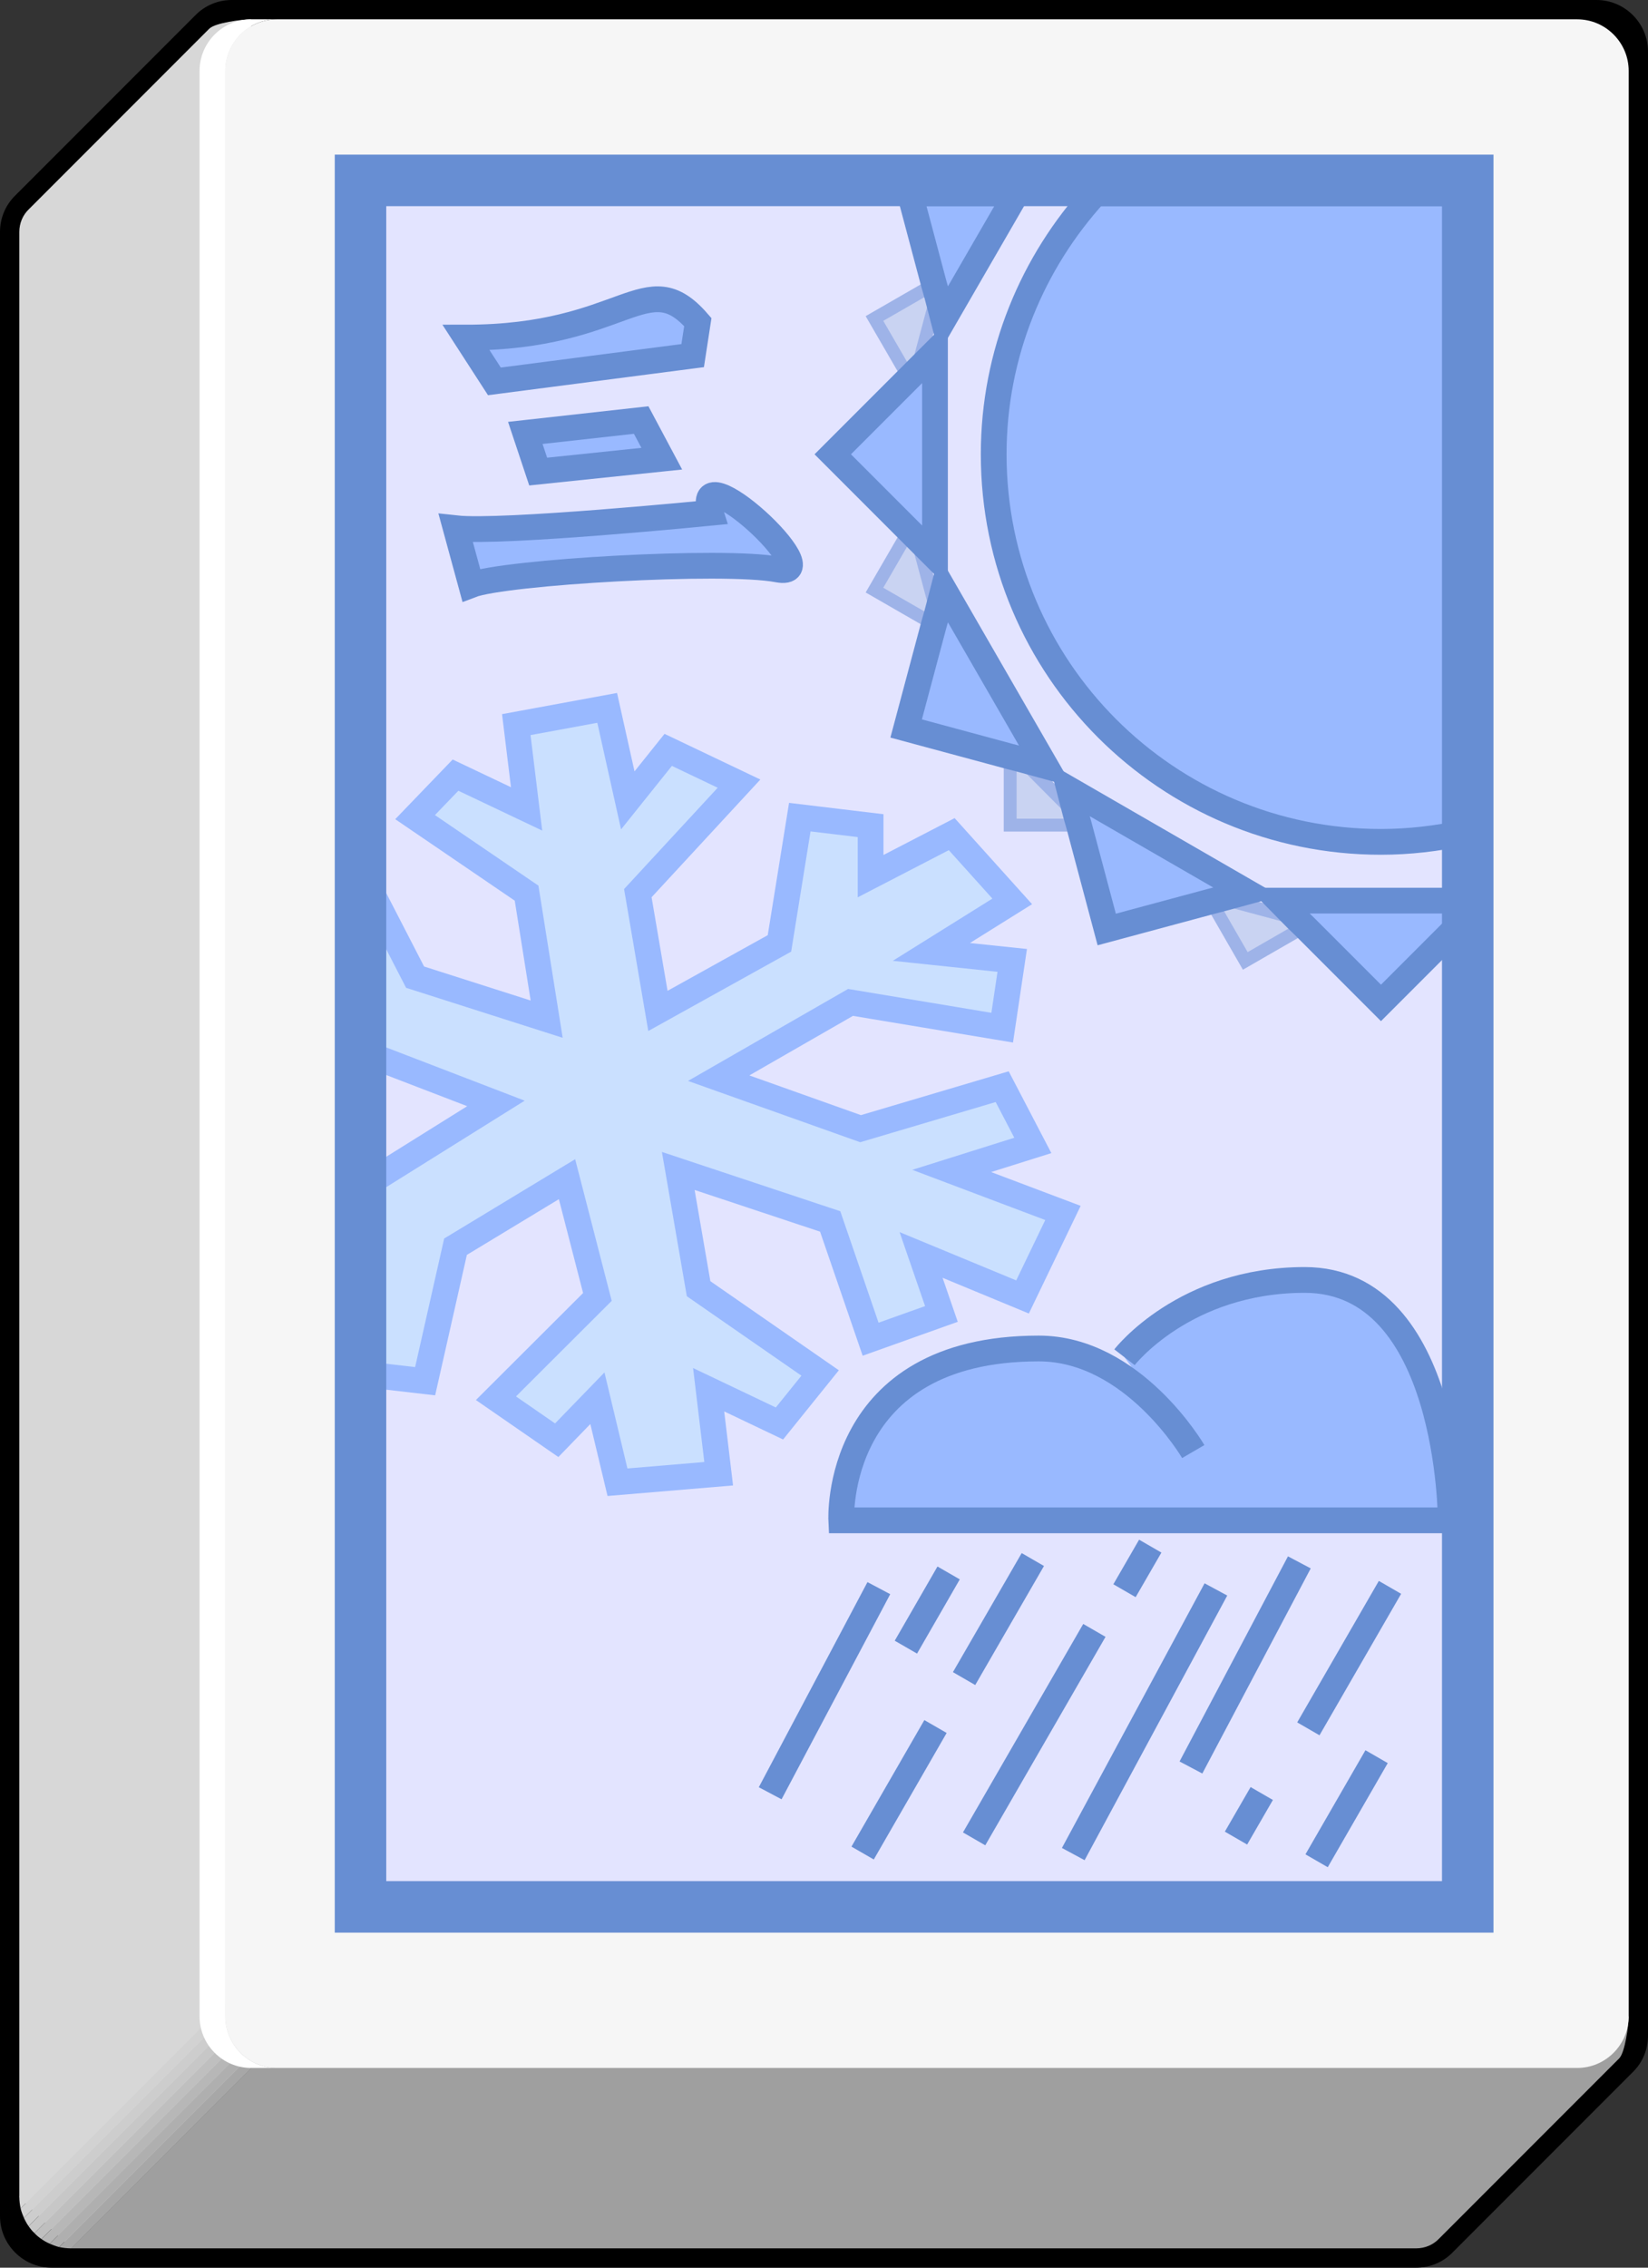 <?xml version="1.0" encoding="UTF-8" standalone="no"?>
<svg
   xmlns:dc="http://purl.org/dc/elements/1.1/"
   xmlns:cc="http://creativecommons.org/ns#"
   xmlns:rdf="http://www.w3.org/1999/02/22-rdf-syntax-ns#"
   xmlns:svg="http://www.w3.org/2000/svg"
   xmlns="http://www.w3.org/2000/svg"
   viewBox="0 0 64 88"
   id="svg6399"
   version="1.1"
   height="100%"
   width="100%">
  <rect x="0" y="0" width="64" height="88" fill="#333333" stroke="none"/>
  <defs
     id="defs6401" />
  <g
     id="use4414">
    <path
       id="path6778"
       d="M 9,0 C 8.47,0 7.96,0.21 7.59,0.59 l -7,7 C 0.21,7.96 0,8.47 0,9 l 0,77 c 0,1.1 0.9,2 2,2 l 53,0 c 0.53,0 1.04,-0.21 1.41,-0.59 l 7,-7 C 63.79,80.04 64,79.53 64,79 L 64,2 C 64,0.9 63.1,0 62,0 L 9,0 Z" />
    <path
       id="path6780"
       d="m 11.75,78.25 -9,9 9,0 43.25,0 c 0.33,0 0.65,-0.13 0.88,-0.37 l 7,-7 c 0.23,-0.23 0.37,-1.3 0.37,-1.63 l -51.5,0 z"
       style="fill:#9f9f9f" />
    <path
       id="path6782"
       d="m 8.12,1.12 -7,7 C 0.88,8.35 0.75,8.67 0.75,9 l 0,66.25 0,1 0,9 2,2 7,-7 0,-4 0,-1 0,-74.5 c -0.33,0 -1.4,0.13 -1.63,0.37 z"
       style="fill:#d7d7d7" />
    <path
       id="path6784"
       d="m 1.61,86.89 10.14,-10.14 0,-0.5 -10.41,10.41 c 0.08,0.09 0.17,0.16 0.27,0.23 z"
       style="fill:#bfbfbf" />
    <path
       id="path6786"
       d="m 1.93,87.07 9.82,-9.82 0,-0.5 -10.14,10.14 c 0.1,0.07 0.21,0.13 0.32,0.18 z"
       style="fill:#b7b7b7" />
    <path
       id="path6788"
       d="m 2.3,87.2 9.45,-9.45 0,-0.5 -9.82,9.82 c 0.12,0.05 0.24,0.1 0.37,0.13 z"
       style="fill:#afafaf" />
    <path
       id="path6790"
       d="M 11.75,77.75 2.3,87.2 c 0.14,0.03 0.29,0.05 0.45,0.05 l 9,-9 0,-0.5 z"
       style="fill:#a7a7a7" />
    <path
       id="path6792"
       d="m 1.34,86.66 10.41,-10.41 -0.5,0 -10.14,10.14 c 0.07,0.1 0.14,0.19 0.23,0.27 z"
       style="fill:#c7c7c7" />
    <path
       id="path6794"
       d="m 1.11,86.39 10.14,-10.14 -0.5,0 -9.82,9.82 c 0.05,0.11 0.11,0.22 0.18,0.32 z"
       style="fill:#cdcdcd" />
    <path
       id="path6796"
       d="m 0.93,86.07 9.82,-9.82 -0.5,0 -9.45,9.45 c 0.03,0.13 0.08,0.25 0.13,0.37 z"
       style="fill:#d2d2d2" />
    <path
       id="path6798"
       d="m 10.25,76.25 -0.5,0 -9,9 c 0,0.15 0.02,0.3 0.05,0.45 l 9.45,-9.45 z"
       style="fill:#d7d7d7" />
    <path
       id="path6800"
       d="m 63.25,78.25 0,-75.5 c 0,-1.1 -0.9,-2 -2,-2 l -50.5,0 c -1.1,0 -2,0.9 -2,2 l 0,75.5 c 0,1.1 0.9,2 2,2 l 50.5,0 c 1.1,0 2,-0.9 2,-2 z"
       style="fill:#f6f6f6" />
    <path
       id="path6802"
       d="m 8.75,78.25 0,-75.5 c 0,-1.1 0.9,-2 2,-2 l -1,0 c -1.1,0 -2,0.9 -2,2 l 0,75.5 c 0,1.1 0.9,2 2,2 l 1,0 c -1.1,0 -2,-0.9 -2,-2 z"
       style="fill:#ffffff" />
  </g>
  <g
     id="use4556"
     transform="translate(13,6)">
    <rect
       id="rect7110"
       height="67"
       width="43"
       y="1"
       x="1"
       style="fill:#e3e4ff" />
    <polygon
       id="polygon7112"
       points="22.77,42.7 26.71,44.33 28.28,41.07 23.96,39.44 27.11,38.45 25.92,36.17 20.42,37.8 14.91,35.84 20.03,32.9 25.92,33.88 26.31,31.27 23.17,30.94 26.31,28.98 23.96,26.37 20.81,28 20.81,26.04 18.06,25.71 17.27,30.61 12.55,33.23 11.77,28.66 15.7,24.41 12.95,23.1 11.38,25.06 10.58,21.47 7.05,22.12 7.45,25.39 4.69,24.08 3.12,25.71 7.45,28.66 8.23,33.55 3.12,31.92 1,27.81 1,34.92 1.16,34.86 6.26,36.82 1.55,39.76 1,39.66 1,45.06 1.16,44.99 1,45.91 1,47.31 3.51,47.6 4.69,42.38 9.02,39.76 10.2,44.33 6.26,48.26 8.62,49.89 10.2,48.26 10.98,51.52 14.91,51.19 14.52,47.93 17.27,49.24 18.85,47.28 14.13,44.01 13.34,39.44 19.24,41.4 20.81,45.97 23.56,44.99 "
       style="fill:#cae0ff;stroke:#99b9ff" />
    <path
       id="path7114"
       d="m 40.63,26.67 c 1.1,0 2.17,-0.13 3.21,-0.35 l 0,-24.82 -14.3,0 c -2.44,2.67 -3.95,6.22 -3.95,10.13 0,8.31 6.73,15.04 15.04,15.04 z"
       style="fill:#99b9ff;stroke:#678ed3" />
    <polygon
       id="polygon7116"
       points="22.3,14.59 20.96,16.9 23.27,18.23 23.39,17.81 22.61,14.9 "
       style="fill:#c9d3f2;stroke:#9eb3e8;stroke-width:0.5" />
    <polygon
       id="polygon7118"
       points="34.03,28.98 35.36,31.29 37.67,29.96 37.35,29.65 34.45,28.87 "
       style="fill:#c9d3f2;stroke:#9eb3e8;stroke-width:0.5" />
    <polygon
       id="polygon7120"
       points="43.83,29.71 43.59,29.96 43.83,30.1 "
       style="fill:#798cd8" />
    <polygon
       id="polygon7122"
       points="23.27,5.03 20.96,6.36 22.3,8.67 22.61,8.36 23.39,5.45 "
       style="fill:#c9d3f2;stroke:#9eb3e8;stroke-width:0.5" />
    <polygon
       id="polygon7124"
       points="22.61,8.36 22.3,8.67 19.34,11.63 22.3,14.59 22.61,14.9 23.31,15.6 23.31,7.66 "
       style="fill:#99b9ff;stroke:#678ed3" />
    <polygon
       id="polygon7126"
       points="26.23,23.36 26.23,26.02 28.9,26.02 28.78,25.6 26.66,23.47 "
       style="fill:#c9d3f2;stroke:#9eb3e8;stroke-width:0.5" />
    <polygon
       id="polygon7128"
       points="40.63,32.92 43.59,29.96 43.83,29.71 43.83,28.95 36.66,28.95 37.35,29.65 37.67,29.96 "
       style="fill:#99b9ff;stroke:#678ed3" />
    <polygon
       id="polygon7130"
       points="28.78,25.6 28.9,26.02 29.98,30.07 34.03,28.98 34.45,28.87 35.41,28.61 28.53,24.64 "
       style="fill:#99b9ff;stroke:#678ed3" />
    <polygon
       id="polygon7132"
       points="23.39,17.81 23.27,18.23 22.19,22.27 26.23,23.36 26.66,23.47 27.61,23.73 23.64,16.85 "
       style="fill:#99b9ff;stroke:#678ed3" />
    <polygon
       id="polygon7134"
       points="23.64,6.41 26.48,1.5 22.33,1.5 23.27,5.03 23.39,5.45 "
       style="fill:#99b9ff;stroke:#678ed3" />
    <path
       id="path7136"
       d="m 30.67,46.67 c 0,0 2.32,-3 7,-3 5.67,0 5.67,9.33 5.67,9.33 l -23.67,0 c 0,0 -0.33,-6.67 7.67,-6.67 3.67,0 6,4 6,4"
       style="fill:#99b9ff;stroke:#678ed3" />
    <line
       id="line7138"
       y2="65.36"
       x2="24.83"
       y1="57.27"
       x1="29.5"
       style="fill:#99b9ff;stroke:#678ed3" />
    <line
       id="line7140"
       y2="65.95"
       x2="28.68"
       y1="55.68"
       x1="34.22"
       style="fill:#99b9ff;stroke:#678ed3" />
    <line
       id="line7142"
       y2="65.91"
       x2="20.5"
       y1="61"
       x1="23.33"
       style="fill:#99b9ff;stroke:#678ed3" />
    <line
       id="line7144"
       y2="62.59"
       x2="33.25"
       y1="54.63"
       x1="37.46"
       style="fill:#99b9ff;stroke:#678ed3" />
    <line
       id="line7146"
       y2="66.21"
       x2="38.13"
       y1="62.17"
       x1="40.46"
       style="fill:#99b9ff;stroke:#678ed3" />
    <line
       id="line7148"
       y2="59.14"
       x2="24.44"
       y1="54.52"
       x1="27.11"
       style="fill:#99b9ff;stroke:#678ed3" />
    <line
       id="line7150"
       y2="55.73"
       x2="30.67"
       y1="54"
       x1="31.67"
       style="fill:#99b9ff;stroke:#678ed3" />
    <line
       id="line7152"
       y2="61.09"
       x2="37.81"
       y1="55.6"
       x1="40.98"
       style="fill:#99b9ff;stroke:#678ed3" />
    <line
       id="line7154"
       y2="57.92"
       x2="22.18"
       y1="55.04"
       x1="23.84"
       style="fill:#99b9ff;stroke:#678ed3" />
    <line
       id="line7156"
       y2="63.59"
       x2="16.91"
       y1="55.63"
       x1="21.13"
       style="fill:#99b9ff;stroke:#678ed3" />
    <line
       id="line7158"
       y2="65.33"
       x2="35"
       y1="63.6"
       x1="36"
       style="fill:#99b9ff;stroke:#678ed3" />
    <path
       id="path7160"
       d="M 44,0 0,0 0,69 45,69 45,0 44,0 Z m -1,2 c 0,1.91 0,63.09 0,65 C 41.14,67 3.86,67 2,67 2,65.09 2,3.91 2,2 3.86,2 41.14,2 43,2 Z"
       style="fill:#678ed3" />
  </g>
  <path
     style="fill:#99b9ff;stroke:#678ed3"
     d="m 27.6,19.9 c -0.8,-2.5 4.7,2.6 2.6,2.2 -2.1,-0.4 -10.6,0.1 -11.9,0.6 l -0.6,-2.2 c 1.8,0.2 9.9,-0.6 9.9,-0.6 z"
     id="path5128" />
  <polygon
     transform="translate(-2240,0)"
     style="fill:#99b9ff;stroke:#678ed3"
     points="2260.9,18.3 2260.4,16.8 2264.9,16.3 2265.7,17.8 "
     id="polygon5132" />
  <path
     style="fill:#99b9ff;stroke:#678ed3"
     d="m 27.1,12.5 c -2,-2.3 -2.8,0.6 -9,0.6 l 1.1,1.7 7.7,-1 0.2,-1.3 z"
     id="path5134" />
</svg>
